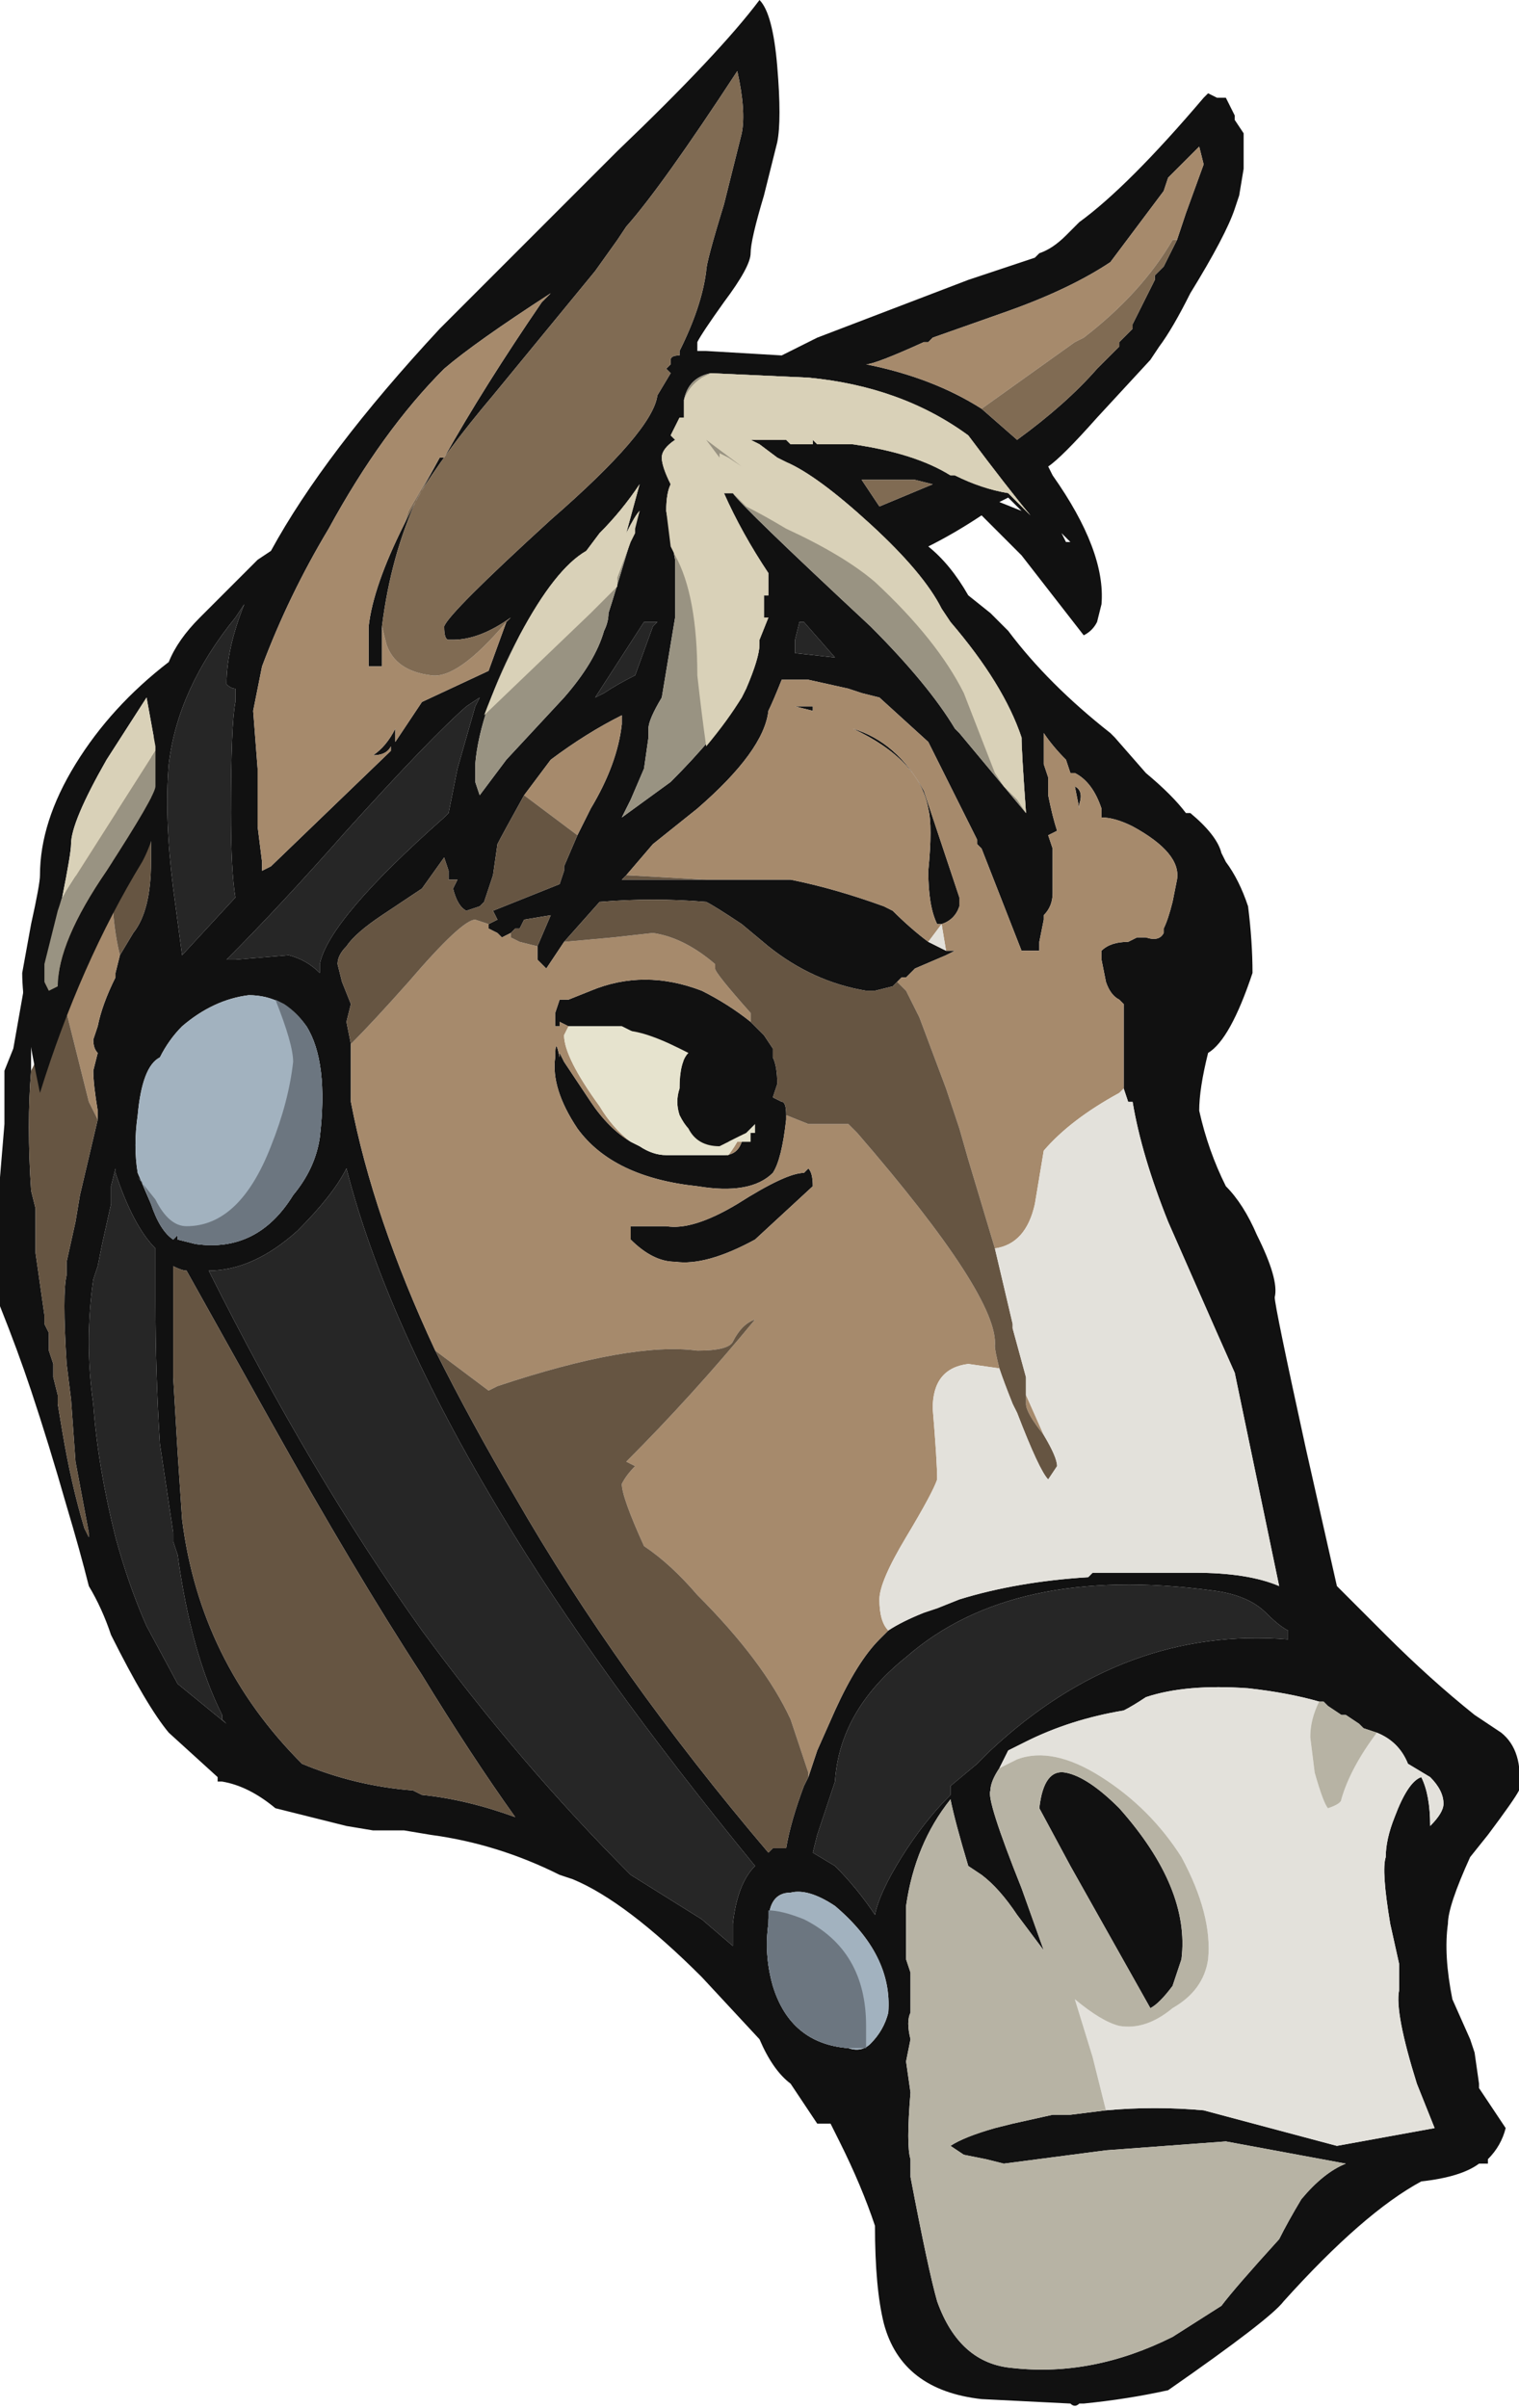 <?xml version="1.0" encoding="UTF-8" standalone="no"?>
<svg xmlns:ffdec="https://www.free-decompiler.com/flash" xmlns:xlink="http://www.w3.org/1999/xlink" ffdec:objectType="frame" height="189.7px" width="119.7px" xmlns="http://www.w3.org/2000/svg">
  <g transform="matrix(1.0, 0.0, 0.0, 1.0, 47.95, 186.55)">
    <use ffdec:characterId="46" height="27.1" transform="matrix(7.0, 0.0, 0.0, 7.0, -47.95, -186.55)" width="17.1" xlink:href="#shape0"/>
  </g>
  <defs>
    <g id="shape0" transform="matrix(1.0, 0.0, 0.0, 1.0, 6.85, 26.65)">
      <path d="M-5.15 -18.15 Q-5.05 -18.85 -4.95 -19.2 -4.85 -19.45 -4.6 -19.7 L-3.95 -20.35 -3.8 -20.45 Q-3.2 -21.55 -1.9 -22.95 L0.1 -24.95 Q1.25 -26.05 1.7 -26.65 1.85 -26.5 1.9 -25.9 1.95 -25.3 1.9 -25.05 L1.75 -24.45 Q1.6 -23.95 1.6 -23.8 1.6 -23.65 1.3 -23.25 1.05 -22.9 1.0 -22.8 L1.0 -22.7 1.1 -22.7 1.95 -22.65 2.35 -22.85 4.05 -23.5 4.8 -23.75 4.85 -23.8 Q5.0 -23.85 5.15 -24.0 L5.3 -24.15 Q5.85 -24.55 6.7 -25.55 L6.75 -25.6 6.85 -25.55 6.95 -25.55 7.05 -25.35 7.05 -25.3 7.15 -25.15 7.15 -24.75 7.1 -24.45 7.05 -24.3 Q6.95 -24.0 6.55 -23.35 6.35 -22.95 6.2 -22.75 L6.1 -22.6 5.5 -21.95 Q5.1 -21.5 4.95 -21.4 L5.0 -21.3 Q5.6 -20.45 5.55 -19.85 L5.5 -19.65 Q5.45 -19.55 5.35 -19.5 L4.65 -20.4 4.2 -20.85 Q3.9 -20.65 3.6 -20.5 3.85 -20.3 4.05 -19.95 L4.3 -19.75 4.5 -19.55 Q4.95 -18.95 5.65 -18.4 L5.7 -18.35 6.05 -17.95 Q6.35 -17.7 6.5 -17.5 L6.55 -17.5 Q6.85 -17.25 6.9 -17.05 L6.95 -16.95 Q7.1 -16.75 7.2 -16.45 7.25 -16.05 7.25 -15.7 7.0 -14.95 6.75 -14.8 6.65 -14.4 6.65 -14.15 6.75 -13.7 6.95 -13.3 7.15 -13.1 7.3 -12.75 7.55 -12.25 7.5 -12.05 7.5 -11.95 7.85 -10.35 L8.2 -8.8 8.75 -8.25 Q9.25 -7.75 9.75 -7.35 L10.05 -7.15 Q10.3 -6.95 10.25 -6.5 10.2 -6.4 9.9 -6.0 L9.7 -5.75 Q9.45 -5.2 9.45 -5.0 9.4 -4.65 9.5 -4.15 L9.7 -3.7 9.75 -3.55 9.8 -3.2 9.8 -3.15 10.1 -2.7 Q10.05 -2.5 9.9 -2.35 L9.9 -2.3 9.8 -2.3 Q9.6 -2.15 9.15 -2.1 8.5 -1.75 7.6 -0.75 7.45 -0.55 6.3 0.25 5.85 0.35 5.35 0.4 L5.3 0.4 Q5.25 0.45 5.2 0.4 L4.2 0.35 Q3.3 0.25 3.1 -0.5 3.0 -0.9 3.0 -1.6 2.85 -2.05 2.6 -2.55 L2.5 -2.75 2.35 -2.75 2.05 -3.2 Q1.85 -3.35 1.7 -3.7 L1.05 -4.4 Q0.2 -5.25 -0.4 -5.5 L-0.55 -5.55 Q-1.25 -5.9 -2.0 -6.0 L-2.3 -6.05 -2.65 -6.05 -2.95 -6.1 -3.75 -6.3 Q-4.05 -6.55 -4.35 -6.6 L-4.4 -6.6 -4.4 -6.65 -4.95 -7.15 Q-5.2 -7.45 -5.6 -8.25 -5.7 -8.55 -5.85 -8.8 -5.95 -9.2 -6.1 -9.7 -6.3 -10.4 -6.5 -11.0 -6.65 -11.45 -6.85 -11.95 L-6.85 -13.4 -6.8 -14.0 -6.8 -14.6 -6.7 -14.85 -6.55 -15.7 -5.95 -16.95 -6.25 -15.9 -6.45 -15.25 -6.5 -15.1 -6.5 -14.6 Q-6.55 -14.0 -6.5 -13.25 L-6.45 -13.05 -6.45 -12.55 -6.35 -11.85 -6.35 -11.75 -6.3 -11.65 -6.3 -11.45 -6.25 -11.3 -6.25 -11.15 -6.2 -10.95 -6.2 -10.85 -6.15 -10.55 Q-6.05 -9.95 -5.9 -9.45 L-5.85 -9.35 -5.85 -9.4 -6.0 -10.2 -6.05 -10.9 -6.1 -11.3 Q-6.15 -12.1 -6.1 -12.3 L-6.1 -12.45 -6.0 -12.9 -5.95 -13.2 -5.75 -14.05 -5.75 -14.15 Q-5.8 -14.45 -5.8 -14.6 L-5.75 -14.8 Q-5.8 -14.85 -5.8 -14.95 L-5.75 -15.1 Q-5.7 -15.35 -5.55 -15.65 L-5.55 -15.7 -5.5 -15.9 -5.35 -16.15 Q-5.15 -16.4 -5.15 -16.95 L-5.15 -18.15 M-5.85 -9.35 L-5.85 -9.35 M6.4 -23.95 L6.5 -24.25 6.7 -24.8 6.65 -25.0 6.3 -24.65 6.25 -24.5 5.65 -23.7 Q5.2 -23.4 4.5 -23.15 L3.65 -22.85 3.6 -22.8 3.55 -22.8 Q3.0 -22.55 2.9 -22.55 3.65 -22.4 4.2 -22.05 L4.6 -21.7 Q5.15 -22.1 5.5 -22.5 L5.75 -22.75 5.75 -22.8 5.9 -22.95 5.9 -23.0 6.15 -23.5 6.15 -23.55 6.25 -23.65 6.4 -23.95 M-1.15 -19.65 L-1.1 -19.7 Q-1.45 -19.45 -1.75 -19.45 L-1.8 -19.45 Q-1.85 -19.45 -1.85 -19.6 -1.8 -19.75 -0.65 -20.8 0.5 -21.8 0.55 -22.2 L0.7 -22.45 0.65 -22.5 0.7 -22.55 0.7 -22.6 Q0.7 -22.65 0.8 -22.65 L0.8 -22.7 Q1.05 -23.2 1.1 -23.6 1.1 -23.7 1.3 -24.35 L1.5 -25.15 Q1.55 -25.4 1.45 -25.85 0.6 -24.55 0.2 -24.1 L0.1 -23.95 -0.15 -23.6 -1.3 -22.2 Q-1.85 -21.55 -2.15 -21.05 -2.45 -20.4 -2.55 -19.6 L-2.55 -19.15 -2.7 -19.15 -2.7 -19.6 Q-2.65 -20.05 -2.3 -20.75 L-2.2 -20.95 -1.9 -21.5 -1.85 -21.5 Q-1.4 -22.3 -0.75 -23.25 L-0.65 -23.35 Q-1.5 -22.8 -1.85 -22.5 -2.55 -21.8 -3.15 -20.7 -3.6 -19.95 -3.9 -19.15 L-4.0 -18.65 -3.95 -18.0 Q-3.95 -17.45 -3.95 -17.35 L-3.9 -16.95 -3.9 -16.85 -3.8 -16.9 -2.45 -18.2 -2.45 -18.25 Q-2.5 -18.15 -2.65 -18.15 -2.5 -18.25 -2.4 -18.45 L-2.4 -18.3 -2.1 -18.75 -1.35 -19.1 -1.15 -19.65 M0.85 -22.15 L0.85 -21.95 0.8 -21.95 0.7 -21.75 0.75 -21.7 Q0.6 -21.6 0.6 -21.5 0.6 -21.4 0.7 -21.2 0.65 -21.1 0.65 -20.9 L0.75 -20.35 Q0.75 -20.05 0.75 -19.7 L0.6 -18.8 Q0.45 -18.55 0.45 -18.45 0.45 -18.4 0.45 -18.35 L0.4 -18.0 0.25 -17.65 0.15 -17.45 0.7 -17.85 Q1.2 -18.35 1.5 -18.8 L1.55 -18.9 Q1.7 -19.25 1.7 -19.4 L1.7 -19.45 1.8 -19.7 1.75 -19.7 1.75 -19.95 1.8 -19.95 1.8 -20.2 Q1.5 -20.65 1.3 -21.1 L1.4 -21.1 Q1.5 -20.95 2.95 -19.6 3.6 -18.95 3.9 -18.45 L3.95 -18.4 4.7 -17.5 Q4.65 -18.2 4.65 -18.35 4.45 -18.95 3.85 -19.65 L3.75 -19.8 Q3.55 -20.2 2.95 -20.75 2.35 -21.3 2.0 -21.45 L1.9 -21.5 1.7 -21.65 1.6 -21.7 2.0 -21.7 2.05 -21.65 2.3 -21.65 2.3 -21.7 2.35 -21.65 2.75 -21.65 Q3.45 -21.55 3.85 -21.3 L3.9 -21.3 Q4.2 -21.15 4.5 -21.1 L4.75 -20.85 Q4.5 -21.15 4.05 -21.75 3.3 -22.3 2.25 -22.4 L1.15 -22.45 Q0.9 -22.4 0.85 -22.15 M2.85 -21.25 L2.85 -21.25 3.05 -20.95 3.65 -21.2 3.45 -21.25 2.85 -21.25 M5.05 -20.55 L5.05 -20.55 M5.15 -20.55 L5.2 -20.55 5.1 -20.65 5.15 -20.55 M4.5 -21.05 L4.4 -21.0 4.65 -20.9 4.5 -21.05 M5.8 -14.4 L5.8 -15.35 5.75 -15.4 Q5.65 -15.45 5.6 -15.6 L5.55 -15.85 5.55 -15.95 Q5.65 -16.05 5.85 -16.05 L5.95 -16.1 6.05 -16.1 Q6.2 -16.05 6.25 -16.15 L6.25 -16.2 Q6.3 -16.3 6.35 -16.5 L6.4 -16.75 Q6.45 -17.05 5.9 -17.35 5.7 -17.45 5.55 -17.45 L5.55 -17.55 Q5.45 -17.85 5.25 -17.95 L5.2 -17.95 5.15 -18.1 Q5.0 -18.25 4.9 -18.4 L4.9 -18.05 4.95 -17.9 4.95 -17.7 Q5.0 -17.45 5.05 -17.3 L4.95 -17.25 5.0 -17.1 5.0 -16.6 Q5.0 -16.45 4.9 -16.35 L4.9 -16.3 4.85 -16.05 4.85 -15.95 4.65 -15.95 4.2 -17.1 4.15 -17.15 4.15 -17.2 3.6 -18.3 3.05 -18.8 2.85 -18.85 2.7 -18.9 2.25 -19.0 1.95 -19.0 Q1.85 -18.75 1.8 -18.65 1.75 -18.2 1.0 -17.55 L0.5 -17.15 0.2 -16.8 0.15 -16.75 1.1 -16.75 2.05 -16.75 Q2.55 -16.65 3.1 -16.45 L3.2 -16.4 Q3.4 -16.2 3.6 -16.05 3.7 -16.0 3.8 -15.95 L3.9 -15.95 3.8 -15.9 3.45 -15.75 3.35 -15.65 3.3 -15.65 3.25 -15.6 3.2 -15.55 3.0 -15.5 2.9 -15.5 Q2.3 -15.6 1.8 -16.0 L1.5 -16.25 Q1.2 -16.45 1.1 -16.5 0.5 -16.55 -0.1 -16.5 L-0.5 -16.05 -0.7 -15.75 -0.8 -15.85 -0.8 -16.0 -0.65 -16.35 -0.95 -16.3 -1.0 -16.2 -1.05 -16.2 -1.1 -16.15 -1.2 -16.1 -1.25 -16.15 -1.35 -16.2 -1.35 -16.25 -1.25 -16.3 -1.3 -16.4 -0.55 -16.7 -0.5 -16.85 -0.5 -16.9 -0.35 -17.25 -0.2 -17.55 Q0.1 -18.05 0.15 -18.5 L0.15 -18.6 Q-0.25 -18.4 -0.65 -18.1 L-0.95 -17.7 Q-1.2 -17.25 -1.25 -17.15 L-1.3 -16.8 -1.4 -16.5 -1.45 -16.45 -1.6 -16.4 Q-1.7 -16.45 -1.75 -16.65 L-1.7 -16.75 -1.8 -16.75 -1.8 -16.85 -1.85 -17.0 -2.1 -16.65 -2.55 -16.35 Q-2.85 -16.15 -2.95 -16.0 -3.05 -15.9 -3.05 -15.8 L-3.0 -15.6 -2.9 -15.35 -2.95 -15.15 -2.9 -14.9 -2.9 -14.25 Q-2.65 -12.95 -1.95 -11.45 -1.55 -10.65 -1.05 -9.8 0.1 -7.8 1.8 -5.8 L1.85 -5.85 2.0 -5.85 Q2.05 -6.15 2.2 -6.55 L2.25 -6.65 2.35 -6.95 2.55 -7.4 Q2.8 -7.95 3.05 -8.2 L3.15 -8.3 Q3.3 -8.4 3.55 -8.5 L3.7 -8.55 3.95 -8.65 Q4.6 -8.85 5.4 -8.9 L5.45 -8.95 6.6 -8.95 Q7.2 -8.95 7.55 -8.8 L7.05 -11.2 6.85 -11.65 6.3 -12.9 Q6.0 -13.65 5.9 -14.25 L5.85 -14.25 5.8 -14.4 M3.75 -16.25 L3.7 -16.25 Q3.6 -16.45 3.6 -16.85 3.65 -17.35 3.6 -17.55 3.5 -18.1 2.75 -18.45 3.25 -18.3 3.55 -17.75 L3.95 -16.55 3.95 -16.45 Q3.9 -16.3 3.75 -16.25 M2.1 -19.45 L2.1 -19.3 2.55 -19.25 2.2 -19.65 2.15 -19.65 2.1 -19.45 M0.2 -20.65 L0.35 -21.2 Q0.15 -20.9 -0.1 -20.65 L-0.25 -20.45 Q-0.6 -20.25 -1.0 -19.5 -1.45 -18.65 -1.5 -18.05 L-1.5 -17.85 -1.45 -17.7 -1.15 -18.1 -0.5 -18.8 Q-0.15 -19.2 -0.05 -19.55 0.0 -19.65 0.0 -19.75 0.05 -19.9 0.35 -20.9 0.3 -20.85 0.2 -20.65 M0.55 -19.65 L0.4 -19.65 -0.15 -18.8 -0.05 -18.85 Q0.1 -18.95 0.3 -19.05 L0.5 -19.6 0.55 -19.65 M2.3 -18.7 L2.3 -18.65 2.1 -18.7 2.3 -18.7 M1.6 -15.15 L1.75 -15.0 1.85 -14.85 1.85 -14.75 Q1.9 -14.65 1.9 -14.45 L1.85 -14.3 1.95 -14.25 Q2.0 -14.25 2.0 -14.1 L2.0 -14.05 Q1.95 -13.6 1.85 -13.45 1.6 -13.2 1.0 -13.3 0.05 -13.4 -0.35 -13.95 -0.65 -14.4 -0.6 -14.75 -0.6 -15.0 -0.55 -14.75 L-0.55 -14.8 -0.5 -14.7 -0.2 -14.25 Q0.0 -13.95 0.25 -13.8 L0.35 -13.75 Q0.5 -13.65 0.65 -13.65 L1.3 -13.65 Q1.45 -13.65 1.5 -13.8 L1.55 -14.0 1.5 -14.05 0.75 -14.8 Q0.25 -15.05 0.15 -15.1 L-0.45 -15.1 -0.55 -15.15 -0.55 -15.1 -0.6 -15.1 -0.6 -15.25 -0.55 -15.4 -0.45 -15.4 -0.2 -15.5 Q0.4 -15.75 1.05 -15.5 1.35 -15.35 1.6 -15.15 M5.3 -17.6 L5.3 -17.55 5.25 -17.8 Q5.35 -17.75 5.3 -17.6 M8.0 -7.5 Q7.65 -7.6 7.2 -7.65 6.5 -7.7 6.05 -7.55 5.9 -7.45 5.8 -7.4 5.2 -7.3 4.7 -7.05 L4.5 -6.95 4.4 -6.75 Q4.3 -6.6 4.3 -6.5 4.25 -6.4 4.65 -5.4 L4.9 -4.7 4.6 -5.1 Q4.4 -5.4 4.2 -5.55 L4.05 -5.65 Q3.9 -6.15 3.85 -6.4 3.45 -5.9 3.35 -5.2 3.35 -5.05 3.35 -4.6 L3.4 -4.45 3.4 -4.4 3.4 -4.35 3.4 -4.0 Q3.35 -3.9 3.4 -3.7 L3.35 -3.45 3.4 -3.1 Q3.35 -2.5 3.4 -2.35 L3.4 -2.15 Q3.6 -1.1 3.7 -0.75 3.95 -0.05 4.55 0.0 5.45 0.1 6.35 -0.35 L6.9 -0.7 Q7.05 -0.9 7.55 -1.45 7.65 -1.65 7.8 -1.9 8.05 -2.2 8.3 -2.3 L6.95 -2.55 5.6 -2.45 4.45 -2.3 4.25 -2.35 4.0 -2.4 3.85 -2.5 Q4.0 -2.6 4.35 -2.7 L4.55 -2.75 5.0 -2.85 5.2 -2.85 5.6 -2.9 Q6.15 -2.95 6.7 -2.9 L8.2 -2.5 9.3 -2.7 9.1 -3.2 Q8.85 -4.0 8.9 -4.25 L8.9 -4.55 8.8 -5.0 Q8.7 -5.6 8.75 -5.75 8.75 -5.95 8.85 -6.2 9.0 -6.6 9.15 -6.65 9.25 -6.45 9.25 -6.1 9.4 -6.25 9.4 -6.35 9.4 -6.5 9.25 -6.65 L9.0 -6.8 Q8.9 -7.05 8.65 -7.15 L8.5 -7.2 8.45 -7.25 8.3 -7.35 8.25 -7.35 8.1 -7.45 8.05 -7.5 8.0 -7.5 M7.4 -8.5 Q7.2 -8.7 6.8 -8.75 4.55 -9.05 3.35 -8.0 2.6 -7.4 2.55 -6.6 L2.35 -6.0 2.3 -5.8 2.55 -5.65 Q2.8 -5.4 3.0 -5.1 3.05 -5.35 3.3 -5.75 3.55 -6.15 3.85 -6.45 L3.85 -6.55 4.15 -6.8 4.3 -6.95 Q5.8 -8.35 7.65 -8.2 L7.65 -8.3 Q7.55 -8.35 7.4 -8.5 M2.25 -13.5 Q2.3 -13.45 2.3 -13.3 L1.65 -12.7 Q1.1 -12.4 0.75 -12.45 0.5 -12.45 0.25 -12.7 L0.25 -12.85 0.65 -12.85 Q0.95 -12.8 1.45 -13.1 2.0 -13.45 2.2 -13.45 L2.25 -13.5 M5.75 -6.3 Q6.55 -5.4 6.45 -4.6 L6.35 -4.3 Q6.2 -4.1 6.1 -4.05 L5.2 -5.65 4.85 -6.3 Q4.9 -6.75 5.15 -6.7 5.4 -6.65 5.75 -6.3 M2.95 -3.65 Q3.1 -3.8 3.15 -4.0 3.2 -4.65 2.55 -5.2 2.25 -5.4 2.05 -5.35 1.8 -5.35 1.8 -5.0 1.75 -4.65 1.85 -4.3 2.05 -3.65 2.7 -3.6 2.85 -3.55 2.95 -3.65 M1.4 -5.0 Q1.45 -5.45 1.65 -5.65 -0.15 -7.85 -1.2 -9.6 -2.5 -11.75 -2.95 -13.5 -3.1 -13.2 -3.5 -12.8 -4.0 -12.35 -4.5 -12.35 -3.35 -10.05 -2.1 -8.3 -1.0 -6.8 0.25 -5.55 L1.05 -5.05 1.4 -4.75 1.4 -5.0 M-1.45 -18.8 L-1.6 -18.7 Q-2.0 -18.35 -2.95 -17.3 -3.7 -16.45 -4.3 -15.85 L-4.2 -15.85 -3.6 -15.9 Q-3.4 -15.85 -3.25 -15.7 L-3.25 -15.8 Q-3.15 -16.3 -1.85 -17.45 L-1.8 -17.5 -1.7 -18.0 -1.5 -18.7 -1.45 -18.8 M-4.2 -19.7 Q-4.85 -18.9 -4.95 -18.05 -5.0 -17.45 -4.9 -16.65 L-4.8 -15.9 -4.2 -16.55 Q-4.25 -16.85 -4.25 -17.5 -4.25 -18.5 -4.2 -18.75 L-4.2 -18.9 Q-4.25 -18.9 -4.3 -18.95 -4.3 -19.35 -4.1 -19.85 L-4.2 -19.7 M-5.05 -14.75 Q-5.25 -14.65 -5.3 -14.1 -5.35 -13.75 -5.3 -13.45 L-5.15 -13.1 Q-5.05 -12.8 -4.9 -12.7 L-4.85 -12.75 -4.85 -12.7 -4.65 -12.65 Q-3.95 -12.55 -3.55 -13.2 -3.3 -13.5 -3.25 -13.85 -3.15 -14.7 -3.4 -15.1 -3.65 -15.45 -4.05 -15.45 -4.45 -15.4 -4.8 -15.1 -4.95 -14.95 -5.05 -14.75 M-5.6 -13.3 L-5.6 -13.1 -5.7 -12.65 -5.75 -12.4 -5.8 -12.25 Q-5.9 -11.55 -5.8 -10.85 -5.75 -10.15 -5.55 -9.35 -5.4 -8.8 -5.2 -8.35 L-4.85 -7.7 -4.3 -7.25 -4.35 -7.3 -4.35 -7.35 Q-4.7 -8.05 -4.85 -9.15 L-4.9 -9.3 -4.9 -9.4 -5.05 -10.4 Q-5.1 -11.2 -5.1 -12.0 L-5.1 -12.6 Q-5.35 -12.85 -5.55 -13.45 L-5.55 -13.5 -5.6 -13.3 M-4.75 -12.35 Q-4.8 -12.35 -4.9 -12.4 -4.9 -12.1 -4.9 -11.7 L-4.9 -11.15 -4.85 -10.3 -4.8 -9.55 Q-4.6 -7.95 -3.45 -6.8 -2.85 -6.55 -2.2 -6.5 L-2.1 -6.45 Q-1.6 -6.4 -1.05 -6.2 -1.55 -6.9 -2.1 -7.8 -2.85 -8.95 -3.8 -10.65 L-4.75 -12.35" fill="#111111" fill-rule="evenodd" stroke="none"/>
      <path d="M2.95 -3.65 Q2.85 -3.55 2.7 -3.6 2.05 -3.65 1.85 -4.3 1.75 -4.65 1.8 -5.0 1.8 -5.35 2.05 -5.35 2.25 -5.4 2.55 -5.2 3.2 -4.65 3.15 -4.0 3.1 -3.8 2.95 -3.65 M-5.05 -14.75 Q-4.95 -14.95 -4.8 -15.1 -4.45 -15.4 -4.05 -15.45 -3.65 -15.45 -3.4 -15.1 -3.15 -14.7 -3.25 -13.85 -3.3 -13.5 -3.55 -13.2 -3.95 -12.55 -4.65 -12.65 L-4.85 -12.7 -4.85 -12.75 -4.9 -12.7 Q-5.05 -12.8 -5.15 -13.1 L-5.3 -13.45 Q-5.35 -13.75 -5.3 -14.1 -5.25 -14.65 -5.05 -14.75" fill="#a2b2bf" fill-rule="evenodd" stroke="none"/>
      <path d="M2.1 -19.45 L2.15 -19.65 2.2 -19.65 2.55 -19.25 2.1 -19.3 2.1 -19.45 M0.55 -19.65 L0.5 -19.6 0.3 -19.05 Q0.1 -18.95 -0.05 -18.85 L-0.15 -18.8 0.4 -19.65 0.55 -19.65 M7.4 -8.5 Q7.55 -8.35 7.65 -8.3 L7.65 -8.2 Q5.8 -8.35 4.3 -6.95 L4.15 -6.8 3.85 -6.55 3.85 -6.45 Q3.55 -6.15 3.3 -5.75 3.05 -5.35 3.0 -5.1 2.8 -5.4 2.55 -5.65 L2.3 -5.8 2.35 -6.0 2.55 -6.6 Q2.6 -7.4 3.35 -8.0 4.55 -9.05 6.8 -8.75 7.2 -8.7 7.4 -8.5 M1.4 -5.0 L1.4 -4.75 1.05 -5.05 0.25 -5.55 Q-1.0 -6.8 -2.1 -8.3 -3.35 -10.05 -4.5 -12.35 -4.0 -12.35 -3.5 -12.8 -3.1 -13.2 -2.95 -13.5 -2.5 -11.75 -1.2 -9.6 -0.15 -7.85 1.65 -5.65 1.45 -5.45 1.4 -5.0 M-4.2 -19.7 L-4.1 -19.85 Q-4.3 -19.35 -4.3 -18.95 -4.25 -18.9 -4.2 -18.9 L-4.2 -18.75 Q-4.25 -18.5 -4.25 -17.5 -4.25 -16.85 -4.2 -16.55 L-4.8 -15.9 -4.9 -16.65 Q-5.0 -17.45 -4.95 -18.05 -4.85 -18.9 -4.2 -19.7 M-1.45 -18.8 L-1.5 -18.7 -1.7 -18.0 -1.8 -17.5 -1.85 -17.45 Q-3.15 -16.3 -3.25 -15.8 L-3.25 -15.7 Q-3.4 -15.85 -3.6 -15.9 L-4.2 -15.85 -4.3 -15.85 Q-3.7 -16.45 -2.95 -17.3 -2.0 -18.35 -1.6 -18.7 L-1.45 -18.8 M-5.6 -13.3 L-5.55 -13.5 -5.55 -13.45 Q-5.35 -12.85 -5.1 -12.6 L-5.1 -12.0 Q-5.1 -11.2 -5.05 -10.4 L-4.9 -9.4 -4.9 -9.3 -4.85 -9.15 Q-4.7 -8.05 -4.35 -7.35 L-4.35 -7.3 -4.3 -7.25 -4.85 -7.7 -5.2 -8.35 Q-5.4 -8.8 -5.55 -9.35 -5.75 -10.15 -5.8 -10.85 -5.9 -11.55 -5.8 -12.25 L-5.75 -12.4 -5.7 -12.65 -5.6 -13.1 -5.6 -13.3" fill="#262626" fill-rule="evenodd" stroke="none"/>
      <path d="M-5.95 -16.95 L-5.5 -17.75 -5.55 -17.45 Q-5.65 -16.5 -5.5 -15.9 L-5.55 -15.7 -5.55 -15.65 Q-5.7 -15.35 -5.75 -15.1 L-5.8 -14.95 Q-5.8 -14.85 -5.75 -14.8 L-5.8 -14.6 Q-5.8 -14.45 -5.75 -14.15 L-5.75 -14.05 -5.85 -14.25 -6.15 -15.45 -6.25 -15.9 -5.95 -16.95 M4.2 -22.05 Q3.65 -22.4 2.9 -22.55 3.0 -22.55 3.55 -22.8 L3.6 -22.8 3.65 -22.85 4.5 -23.15 Q5.2 -23.4 5.65 -23.7 L6.25 -24.5 6.3 -24.65 6.65 -25.0 6.7 -24.8 6.5 -24.25 6.4 -23.95 6.35 -23.95 Q6.0 -23.35 5.35 -22.85 L5.25 -22.8 4.2 -22.05 M-2.55 -19.6 L-2.5 -19.4 Q-2.4 -19.1 -2.0 -19.05 -1.7 -19.0 -1.15 -19.65 L-1.35 -19.1 -2.1 -18.75 -2.4 -18.3 -2.4 -18.45 Q-2.5 -18.25 -2.65 -18.15 -2.5 -18.15 -2.45 -18.25 L-2.45 -18.2 -3.8 -16.9 -3.9 -16.85 -3.9 -16.95 -3.95 -17.35 Q-3.95 -17.45 -3.95 -18.0 L-4.0 -18.65 -3.9 -19.15 Q-3.6 -19.95 -3.15 -20.7 -2.55 -21.8 -1.85 -22.5 -1.5 -22.8 -0.65 -23.35 L-0.75 -23.25 Q-1.4 -22.3 -1.85 -21.5 L-1.9 -21.5 -2.25 -20.9 -2.3 -20.75 Q-2.65 -20.05 -2.7 -19.6 L-2.7 -19.15 -2.55 -19.15 -2.55 -19.6 M2.85 -21.25 L2.85 -21.25 M0.2 -16.8 L0.5 -17.15 1.0 -17.55 Q1.75 -18.2 1.8 -18.65 1.85 -18.75 1.95 -19.0 L2.25 -19.0 2.7 -18.9 2.85 -18.85 3.05 -18.8 3.6 -18.3 4.15 -17.2 4.15 -17.15 4.2 -17.1 4.65 -15.95 4.85 -15.95 4.85 -16.05 4.9 -16.3 4.9 -16.35 Q5.0 -16.45 5.0 -16.6 L5.0 -17.1 4.95 -17.25 5.05 -17.3 Q5.0 -17.45 4.95 -17.7 L4.95 -17.9 4.9 -18.05 4.9 -18.4 Q5.0 -18.25 5.15 -18.1 L5.2 -17.95 5.25 -17.95 Q5.45 -17.85 5.55 -17.55 L5.55 -17.45 Q5.7 -17.45 5.9 -17.35 6.45 -17.05 6.4 -16.75 L6.35 -16.5 Q6.3 -16.3 6.25 -16.2 L6.25 -16.15 Q6.2 -16.05 6.05 -16.1 L5.95 -16.1 5.85 -16.05 Q5.65 -16.05 5.55 -15.95 L5.55 -15.85 5.6 -15.6 Q5.65 -15.45 5.75 -15.4 L5.8 -15.35 5.8 -14.4 5.75 -14.35 Q5.2 -14.05 4.9 -13.7 L4.8 -13.1 Q4.7 -12.65 4.35 -12.6 L4.05 -13.6 3.95 -13.95 3.8 -14.4 3.5 -15.2 3.35 -15.5 3.25 -15.6 3.3 -15.65 3.35 -15.65 3.45 -15.75 3.8 -15.9 3.9 -15.95 3.8 -15.95 3.75 -16.25 3.6 -16.05 Q3.4 -16.2 3.2 -16.4 L3.1 -16.45 Q2.55 -16.65 2.05 -16.75 L1.1 -16.75 0.2 -16.8 M3.75 -16.25 Q3.9 -16.3 3.95 -16.45 L3.95 -16.55 3.55 -17.75 Q3.25 -18.3 2.75 -18.45 3.5 -18.1 3.6 -17.55 3.65 -17.35 3.6 -16.85 3.6 -16.45 3.7 -16.25 L3.75 -16.25 M3.15 -8.3 L3.05 -8.2 Q2.8 -7.95 2.55 -7.4 L2.35 -6.95 2.25 -6.65 2.25 -6.7 2.05 -7.3 Q1.75 -7.95 1.0 -8.7 0.7 -9.05 0.4 -9.25 0.15 -9.8 0.15 -9.95 0.2 -10.05 0.3 -10.15 L0.2 -10.2 Q0.95 -10.95 1.65 -11.8 1.5 -11.75 1.4 -11.55 1.35 -11.45 1.0 -11.45 0.25 -11.55 -1.25 -11.05 L-1.35 -11.0 -1.95 -11.45 Q-2.65 -12.95 -2.9 -14.25 L-2.9 -14.9 Q-2.65 -15.15 -2.25 -15.6 -1.65 -16.3 -1.5 -16.3 L-1.35 -16.25 -1.35 -16.2 -1.25 -16.15 -1.2 -16.1 -1.1 -16.15 -1.1 -16.1 -1.0 -16.05 -0.8 -16.0 -0.8 -15.85 -0.7 -15.75 -0.5 -16.05 0.05 -16.1 0.5 -16.15 Q0.85 -16.1 1.2 -15.8 L1.2 -15.75 Q1.2 -15.7 1.6 -15.25 L1.6 -15.15 Q1.35 -15.35 1.05 -15.5 0.4 -15.75 -0.2 -15.5 L-0.45 -15.4 -0.55 -15.4 -0.6 -15.25 -0.6 -15.1 -0.55 -15.1 -0.55 -15.15 -0.45 -15.1 -0.5 -15.0 Q-0.5 -14.75 -0.1 -14.2 0.05 -13.95 0.25 -13.8 0.0 -13.95 -0.2 -14.25 L-0.5 -14.7 -0.55 -14.8 -0.55 -14.75 Q-0.6 -15.0 -0.6 -14.75 -0.65 -14.4 -0.35 -13.95 0.05 -13.4 1.0 -13.3 1.6 -13.2 1.85 -13.45 1.95 -13.6 2.0 -14.05 L2.0 -14.1 2.25 -14.0 2.7 -14.0 2.8 -13.9 Q4.4 -12.05 4.35 -11.5 4.35 -11.45 4.4 -11.25 L4.05 -11.3 Q3.65 -11.25 3.65 -10.8 3.7 -10.2 3.7 -10.0 3.65 -9.85 3.35 -9.35 3.05 -8.85 3.05 -8.65 3.05 -8.4 3.15 -8.3 M-0.95 -17.7 L-0.65 -18.1 Q-0.25 -18.4 0.15 -18.6 L0.15 -18.5 Q0.1 -18.05 -0.2 -17.55 L-0.35 -17.25 -0.95 -17.7 M2.3 -18.7 L2.1 -18.7 2.3 -18.65 2.3 -18.7 M4.9 -10.5 Q4.7 -10.75 4.7 -10.85 L4.7 -11.15 4.7 -10.95 4.9 -10.5 M1.3 -13.65 L1.35 -13.65 Q1.5 -13.85 1.5 -13.95 L1.5 -14.05 1.55 -14.0 1.5 -13.8 Q1.45 -13.65 1.3 -13.65 M5.3 -17.6 Q5.35 -17.75 5.25 -17.8 L5.3 -17.55 5.3 -17.6 M2.25 -13.5 L2.2 -13.45 Q2.0 -13.45 1.45 -13.1 0.95 -12.8 0.65 -12.85 L0.25 -12.85 0.25 -12.7 Q0.5 -12.45 0.75 -12.45 1.1 -12.4 1.65 -12.7 L2.3 -13.3 Q2.3 -13.45 2.25 -13.5" fill="#a68a6c" fill-rule="evenodd" stroke="none"/>
      <path d="M4.2 -22.05 L5.25 -22.8 5.35 -22.85 Q6.0 -23.35 6.35 -23.95 L6.4 -23.95 6.25 -23.65 6.15 -23.55 6.15 -23.5 5.9 -23.0 5.9 -22.95 5.75 -22.8 5.75 -22.75 5.5 -22.5 Q5.15 -22.1 4.6 -21.7 L4.2 -22.05 M-2.55 -19.6 Q-2.45 -20.4 -2.15 -21.05 -1.85 -21.55 -1.3 -22.2 L-0.15 -23.6 0.1 -23.95 0.2 -24.1 Q0.6 -24.55 1.45 -25.85 1.55 -25.4 1.5 -25.15 L1.3 -24.35 Q1.1 -23.7 1.1 -23.6 1.05 -23.2 0.8 -22.7 L0.8 -22.65 Q0.7 -22.65 0.7 -22.6 L0.7 -22.55 0.65 -22.5 0.7 -22.45 0.55 -22.2 Q0.5 -21.8 -0.65 -20.8 -1.8 -19.75 -1.85 -19.6 -1.85 -19.45 -1.8 -19.45 L-1.75 -19.45 Q-1.45 -19.45 -1.1 -19.7 L-1.15 -19.65 Q-1.7 -19.0 -2.0 -19.05 -2.4 -19.1 -2.5 -19.4 L-2.55 -19.6 M-1.9 -21.5 L-2.2 -20.95 -2.3 -20.75 -2.25 -20.9 -1.9 -21.5 M2.85 -21.25 L3.45 -21.25 3.65 -21.2 3.05 -20.95 2.85 -21.25 M3.4 -4.35 L3.4 -4.4 3.4 -4.35" fill="#806b53" fill-rule="evenodd" stroke="none"/>
      <path d="M-5.5 -17.75 L-5.15 -18.15 -5.15 -16.95 Q-5.15 -16.4 -5.35 -16.15 L-5.5 -15.9 Q-5.65 -16.5 -5.55 -17.45 L-5.5 -17.75 M-5.75 -14.05 L-5.95 -13.2 -6.0 -12.9 -6.1 -12.45 -6.1 -12.3 Q-6.15 -12.1 -6.1 -11.3 L-6.05 -10.9 -6.0 -10.2 -5.85 -9.4 -5.85 -9.35 -5.9 -9.45 Q-6.05 -9.95 -6.15 -10.55 L-6.2 -10.85 -6.2 -10.95 -6.25 -11.15 -6.25 -11.3 -6.3 -11.45 -6.3 -11.65 -6.35 -11.75 -6.35 -11.85 -6.45 -12.55 -6.45 -13.05 -6.5 -13.25 Q-6.55 -14.0 -6.5 -14.6 L-6.45 -14.7 -6.45 -15.25 -6.25 -15.9 -6.15 -15.45 -5.85 -14.25 -5.75 -14.05 M0.2 -16.8 L1.1 -16.75 0.15 -16.75 0.2 -16.8 M3.25 -15.6 L3.35 -15.5 3.5 -15.2 3.8 -14.4 3.95 -13.95 4.05 -13.6 4.35 -12.6 4.55 -11.75 4.55 -11.7 4.7 -11.15 4.7 -10.85 Q4.7 -10.75 4.9 -10.5 5.05 -10.25 5.05 -10.15 L4.95 -10.0 Q4.85 -10.1 4.6 -10.75 L4.55 -10.85 Q4.45 -11.1 4.4 -11.25 4.35 -11.45 4.35 -11.5 4.4 -12.05 2.8 -13.9 L2.7 -14.0 2.25 -14.0 2.0 -14.1 Q2.0 -14.25 1.95 -14.25 L1.85 -14.3 1.9 -14.45 Q1.9 -14.65 1.85 -14.75 L1.85 -14.85 1.75 -15.0 1.6 -15.15 1.6 -15.25 Q1.2 -15.7 1.2 -15.75 L1.2 -15.8 Q0.85 -16.1 0.5 -16.15 L0.05 -16.1 -0.5 -16.05 -0.1 -16.5 Q0.5 -16.55 1.1 -16.5 1.2 -16.45 1.5 -16.25 L1.8 -16.0 Q2.3 -15.6 2.9 -15.5 L3.0 -15.5 3.2 -15.55 3.25 -15.6 M2.25 -6.65 L2.2 -6.55 Q2.05 -6.15 2.0 -5.85 L1.85 -5.85 1.8 -5.8 Q0.1 -7.8 -1.05 -9.8 -1.55 -10.65 -1.95 -11.45 L-1.35 -11.0 -1.25 -11.05 Q0.25 -11.55 1.0 -11.45 1.35 -11.45 1.4 -11.55 1.5 -11.75 1.65 -11.8 0.95 -10.95 0.2 -10.2 L0.3 -10.15 Q0.2 -10.05 0.15 -9.95 0.15 -9.8 0.4 -9.25 0.7 -9.05 1.0 -8.7 1.75 -7.95 2.05 -7.3 L2.25 -6.7 2.25 -6.65 M-2.9 -14.9 L-2.95 -15.15 -2.9 -15.35 -3.0 -15.6 -3.05 -15.8 Q-3.05 -15.9 -2.95 -16.0 -2.85 -16.15 -2.55 -16.35 L-2.1 -16.65 -1.85 -17.0 -1.8 -16.85 -1.8 -16.75 -1.7 -16.75 -1.75 -16.65 Q-1.7 -16.45 -1.6 -16.4 L-1.45 -16.45 -1.4 -16.5 -1.3 -16.8 -1.25 -17.15 Q-1.2 -17.25 -0.95 -17.7 L-0.35 -17.25 -0.5 -16.9 -0.5 -16.85 -0.55 -16.7 -1.3 -16.4 -1.25 -16.3 -1.35 -16.25 -1.5 -16.3 Q-1.65 -16.3 -2.25 -15.6 -2.65 -15.15 -2.9 -14.9 M-1.1 -16.15 L-1.05 -16.2 -1.0 -16.2 -0.95 -16.3 -0.65 -16.35 -0.8 -16.0 -1.0 -16.05 -1.1 -16.1 -1.1 -16.15 M-4.75 -12.35 L-3.8 -10.65 Q-2.85 -8.95 -2.1 -7.8 -1.55 -6.9 -1.05 -6.2 -1.6 -6.4 -2.1 -6.45 L-2.2 -6.5 Q-2.85 -6.55 -3.45 -6.8 -4.6 -7.95 -4.8 -9.55 L-4.85 -10.3 -4.9 -11.15 -4.9 -11.7 Q-4.9 -12.1 -4.9 -12.4 -4.8 -12.35 -4.75 -12.35" fill="#665542" fill-rule="evenodd" stroke="none"/>
      <path d="M-0.45 -15.1 L0.15 -15.1 Q0.25 -15.05 0.75 -14.8 L1.5 -14.05 1.5 -13.95 Q1.5 -13.85 1.35 -13.65 L1.3 -13.65 0.65 -13.65 Q0.5 -13.65 0.35 -13.75 L0.25 -13.8 Q0.05 -13.95 -0.1 -14.2 -0.5 -14.75 -0.5 -15.0 L-0.45 -15.1" fill="#e6e3ce" fill-rule="evenodd" stroke="none"/>
      <path d="M0.85 -22.15 Q0.9 -22.4 1.15 -22.45 L2.25 -22.4 Q3.3 -22.3 4.05 -21.75 4.5 -21.15 4.75 -20.85 L4.5 -21.1 Q4.2 -21.15 3.9 -21.3 L3.85 -21.3 Q3.45 -21.55 2.75 -21.65 L2.35 -21.65 2.3 -21.7 2.3 -21.65 2.05 -21.65 2.0 -21.7 1.6 -21.7 1.7 -21.65 1.9 -21.5 2.0 -21.45 Q2.35 -21.3 2.95 -20.75 3.55 -20.2 3.75 -19.8 L3.85 -19.65 Q4.45 -18.95 4.65 -18.35 4.65 -18.2 4.7 -17.5 L3.95 -18.4 3.9 -18.45 Q3.6 -18.95 2.95 -19.6 1.5 -20.95 1.4 -21.1 L1.3 -21.1 Q1.5 -20.65 1.8 -20.2 L1.8 -19.95 1.75 -19.95 1.75 -19.7 1.8 -19.7 1.7 -19.45 1.7 -19.4 Q1.7 -19.25 1.55 -18.9 L1.5 -18.8 Q1.2 -18.35 0.7 -17.85 L0.15 -17.45 0.25 -17.65 0.4 -18.0 0.45 -18.35 Q0.45 -18.4 0.45 -18.45 0.45 -18.55 0.6 -18.8 L0.75 -19.7 Q0.75 -20.05 0.75 -20.35 L0.65 -20.9 Q0.65 -21.1 0.7 -21.2 0.6 -21.4 0.6 -21.5 0.6 -21.6 0.75 -21.7 L0.7 -21.75 0.8 -21.95 0.85 -21.95 0.85 -22.15 M0.2 -20.65 Q0.3 -20.85 0.35 -20.9 0.05 -19.9 0.0 -19.75 0.0 -19.65 -0.05 -19.55 -0.15 -19.2 -0.5 -18.8 L-1.15 -18.1 -1.45 -17.7 -1.5 -17.85 -1.5 -18.05 Q-1.45 -18.65 -1.0 -19.5 -0.6 -20.25 -0.25 -20.45 L-0.1 -20.65 Q0.15 -20.9 0.35 -21.2 L0.2 -20.65" fill="#999382" fill-rule="evenodd" stroke="none"/>
      <path d="M3.6 -16.05 L3.75 -16.25 3.8 -15.95 Q3.7 -16.0 3.6 -16.05 M4.35 -12.6 Q4.7 -12.65 4.8 -13.1 L4.9 -13.7 Q5.2 -14.05 5.75 -14.35 L5.8 -14.4 5.85 -14.25 5.9 -14.25 Q6.0 -13.65 6.3 -12.9 L6.85 -11.65 7.05 -11.2 7.55 -8.8 Q7.2 -8.95 6.6 -8.95 L5.45 -8.95 5.4 -8.9 Q4.6 -8.85 3.95 -8.65 L3.7 -8.55 3.55 -8.5 Q3.3 -8.4 3.15 -8.3 3.05 -8.4 3.05 -8.65 3.05 -8.85 3.35 -9.35 3.65 -9.85 3.7 -10.0 3.7 -10.2 3.65 -10.8 3.65 -11.25 4.05 -11.3 L4.4 -11.25 Q4.45 -11.1 4.55 -10.85 L4.6 -10.75 Q4.85 -10.1 4.95 -10.0 L5.05 -10.15 Q5.05 -10.25 4.9 -10.5 L4.7 -10.95 4.7 -11.15 4.55 -11.7 4.55 -11.75 4.35 -12.6 M4.4 -6.75 L4.5 -6.95 4.7 -7.05 Q5.2 -7.3 5.8 -7.4 5.9 -7.45 6.05 -7.55 6.5 -7.7 7.2 -7.65 7.65 -7.6 8.0 -7.5 7.9 -7.3 7.9 -7.1 L7.95 -6.7 Q8.05 -6.35 8.1 -6.3 8.25 -6.35 8.25 -6.4 8.35 -6.75 8.65 -7.15 8.9 -7.05 9.0 -6.8 L9.25 -6.65 Q9.4 -6.5 9.4 -6.35 9.4 -6.25 9.25 -6.1 9.25 -6.45 9.15 -6.65 9.0 -6.6 8.85 -6.2 8.75 -5.95 8.75 -5.75 8.7 -5.6 8.8 -5.0 L8.9 -4.55 8.9 -4.25 Q8.85 -4.0 9.1 -3.2 L9.3 -2.7 8.2 -2.5 6.7 -2.9 Q6.15 -2.95 5.6 -2.9 L5.45 -3.5 5.25 -4.15 Q5.55 -3.9 5.75 -3.85 6.05 -3.8 6.35 -4.05 6.7 -4.25 6.75 -4.6 6.8 -5.1 6.45 -5.75 6.1 -6.3 5.55 -6.65 5.0 -7.0 4.6 -6.85 L4.4 -6.75" fill="#e3e1db" fill-rule="evenodd" stroke="none"/>
      <path d="M8.0 -7.5 L8.05 -7.5 8.1 -7.45 8.25 -7.35 8.3 -7.35 8.45 -7.25 8.5 -7.2 8.65 -7.15 Q8.35 -6.75 8.25 -6.4 8.25 -6.35 8.1 -6.3 8.05 -6.35 7.95 -6.7 L7.9 -7.1 Q7.9 -7.3 8.0 -7.5 M5.6 -2.9 L5.2 -2.85 5.0 -2.85 4.55 -2.75 4.35 -2.7 Q4.0 -2.6 3.85 -2.5 L4.0 -2.4 4.25 -2.35 4.45 -2.3 5.6 -2.45 6.95 -2.55 8.3 -2.3 Q8.05 -2.2 7.8 -1.9 7.65 -1.65 7.55 -1.45 7.05 -0.9 6.9 -0.7 L6.35 -0.35 Q5.45 0.1 4.55 0.0 3.95 -0.05 3.7 -0.75 3.6 -1.1 3.4 -2.15 L3.4 -2.35 Q3.35 -2.5 3.4 -3.1 L3.35 -3.45 3.4 -3.7 Q3.35 -3.9 3.4 -4.0 L3.4 -4.35 3.4 -4.4 3.4 -4.45 3.35 -4.6 Q3.35 -5.05 3.35 -5.2 3.45 -5.9 3.85 -6.4 3.9 -6.15 4.05 -5.65 L4.2 -5.55 Q4.4 -5.4 4.6 -5.1 L4.9 -4.7 4.65 -5.4 Q4.25 -6.4 4.3 -6.5 4.3 -6.6 4.4 -6.75 L4.6 -6.85 Q5.0 -7.0 5.55 -6.65 6.1 -6.3 6.45 -5.75 6.8 -5.1 6.75 -4.6 6.7 -4.25 6.35 -4.05 6.05 -3.8 5.75 -3.85 5.55 -3.9 5.25 -4.15 L5.45 -3.5 5.6 -2.9 M5.75 -6.3 Q5.4 -6.65 5.15 -6.7 4.9 -6.75 4.85 -6.3 L5.2 -5.65 6.1 -4.05 Q6.2 -4.1 6.35 -4.3 L6.45 -4.6 Q6.55 -5.4 5.75 -6.3" fill="#b7b3a4" fill-rule="evenodd" stroke="none"/>
      <path d="M0.9 -14.8 L1.25 -14.8 Q1.7 -14.65 1.7 -14.15 L1.65 -14.0 1.55 -13.9 1.35 -13.8 1.25 -13.75 Q1.0 -13.75 0.9 -13.95 0.85 -14.0 0.8 -14.1 0.75 -14.25 0.8 -14.4 0.8 -14.7 0.9 -14.8 M-5.1 -18.2 L-5.1 -18.25 -5.2 -18.8 -5.65 -18.1 Q-6.05 -17.4 -6.05 -17.15 -6.05 -17.05 -6.15 -16.55 L-6.2 -16.4 -6.35 -15.8 -6.35 -15.6 -6.3 -15.5 -6.2 -15.55 Q-6.2 -16.05 -5.65 -16.85 -5.1 -17.7 -5.1 -17.8 L-5.1 -18.2 M-6.4 -16.8 Q-6.4 -17.4 -6.0 -18.05 -5.6 -18.7 -4.95 -19.2 -4.95 -19.05 -4.95 -18.85 -4.95 -17.5 -5.25 -16.95 -5.95 -15.8 -6.4 -14.35 -6.6 -15.3 -6.6 -15.7 L-6.5 -16.25 Q-6.4 -16.7 -6.4 -16.8" fill="#111111" fill-rule="evenodd" stroke="none"/>
      <path d="M0.9 -14.8 Q0.8 -14.7 0.8 -14.4 0.75 -14.25 0.8 -14.1 0.85 -14.0 0.9 -13.95 L0.55 -14.2 -0.1 -14.75 Q-0.1 -15.3 0.8 -14.85 L0.9 -14.8 M1.35 -13.8 L1.55 -13.9 1.65 -14.0 1.65 -13.9 1.6 -13.9 1.6 -13.8 1.35 -13.8" fill="#e6e3ce" fill-rule="evenodd" stroke="none"/>
      <path d="M2.2 -5.05 Q2.9 -4.7 2.9 -3.85 L2.9 -3.6 2.7 -3.6 Q2.05 -3.65 1.85 -4.3 1.75 -4.65 1.8 -5.0 L1.8 -5.15 Q1.95 -5.15 2.2 -5.05 M-3.65 -15.35 Q-3.5 -15.25 -3.4 -15.1 -3.15 -14.7 -3.25 -13.85 -3.3 -13.5 -3.55 -13.2 -3.95 -12.55 -4.65 -12.65 L-4.85 -12.7 -4.85 -12.75 -4.9 -12.7 Q-5.05 -12.8 -5.15 -13.1 L-5.25 -13.35 -5.3 -13.4 -5.1 -13.15 Q-4.95 -12.85 -4.75 -12.85 -4.15 -12.85 -3.8 -13.75 -3.6 -14.25 -3.55 -14.7 -3.55 -14.9 -3.75 -15.4 L-3.65 -15.35" fill="#6c7680" fill-rule="evenodd" stroke="none"/>
      <path d="M-5.1 -18.2 L-5.1 -17.8 Q-5.1 -17.7 -5.65 -16.85 -6.2 -16.05 -6.2 -15.55 L-6.3 -15.5 -6.35 -15.6 -6.35 -15.8 -6.2 -16.4 -6.15 -16.55 -5.1 -18.2" fill="#999382" fill-rule="evenodd" stroke="none"/>
      <path d="M1.05 -22.4 L1.15 -22.45 2.25 -22.4 Q3.3 -22.3 4.05 -21.75 4.5 -21.15 4.75 -20.85 L4.5 -21.1 Q4.2 -21.15 3.9 -21.3 L3.85 -21.3 Q3.45 -21.55 2.75 -21.65 L2.35 -21.65 2.3 -21.7 2.3 -21.65 2.05 -21.65 2.0 -21.7 1.6 -21.7 1.7 -21.65 1.9 -21.5 2.0 -21.45 Q2.35 -21.3 2.95 -20.75 3.55 -20.2 3.75 -19.8 L3.85 -19.65 Q4.45 -18.95 4.65 -18.35 4.65 -18.2 4.7 -17.5 L4.6 -17.65 4.45 -17.8 4.35 -17.95 4.0 -18.85 Q3.7 -19.45 3.0 -20.1 2.65 -20.4 2.0 -20.7 1.75 -20.85 1.55 -20.95 L1.4 -21.1 1.3 -21.1 Q1.5 -20.65 1.8 -20.2 L1.8 -19.95 1.75 -19.95 1.75 -19.7 1.8 -19.7 1.7 -19.45 1.7 -19.4 Q1.7 -19.25 1.55 -18.9 L1.5 -18.8 Q1.35 -18.55 1.1 -18.25 1.05 -18.6 1.0 -19.05 1.0 -19.95 0.75 -20.4 L0.7 -20.5 0.65 -20.9 Q0.65 -21.1 0.7 -21.2 0.6 -21.4 0.6 -21.5 0.6 -21.6 0.75 -21.7 L0.7 -21.75 0.8 -21.95 0.85 -21.95 0.85 -22.15 Q0.9 -22.3 1.05 -22.4 M1.25 -21.5 L1.25 -21.55 1.35 -21.5 1.5 -21.4 1.1 -21.7 1.25 -21.5 M0.25 -20.55 L0.1 -20.15 0.1 -20.05 -0.2 -19.75 -1.4 -18.6 Q-1.25 -19.0 -1.0 -19.5 -0.6 -20.25 -0.25 -20.45 L-0.1 -20.65 Q0.15 -20.9 0.35 -21.2 L0.2 -20.65 Q0.3 -20.85 0.35 -20.9 L0.3 -20.7 0.3 -20.65 0.25 -20.55 M-6.15 -16.55 Q-6.05 -17.05 -6.05 -17.15 -6.05 -17.4 -5.65 -18.1 L-5.2 -18.8 -5.1 -18.25 -5.1 -18.2 -6.15 -16.55" fill="#d9d1b8" fill-rule="evenodd" stroke="none"/>
    </g>
  </defs>
</svg>
